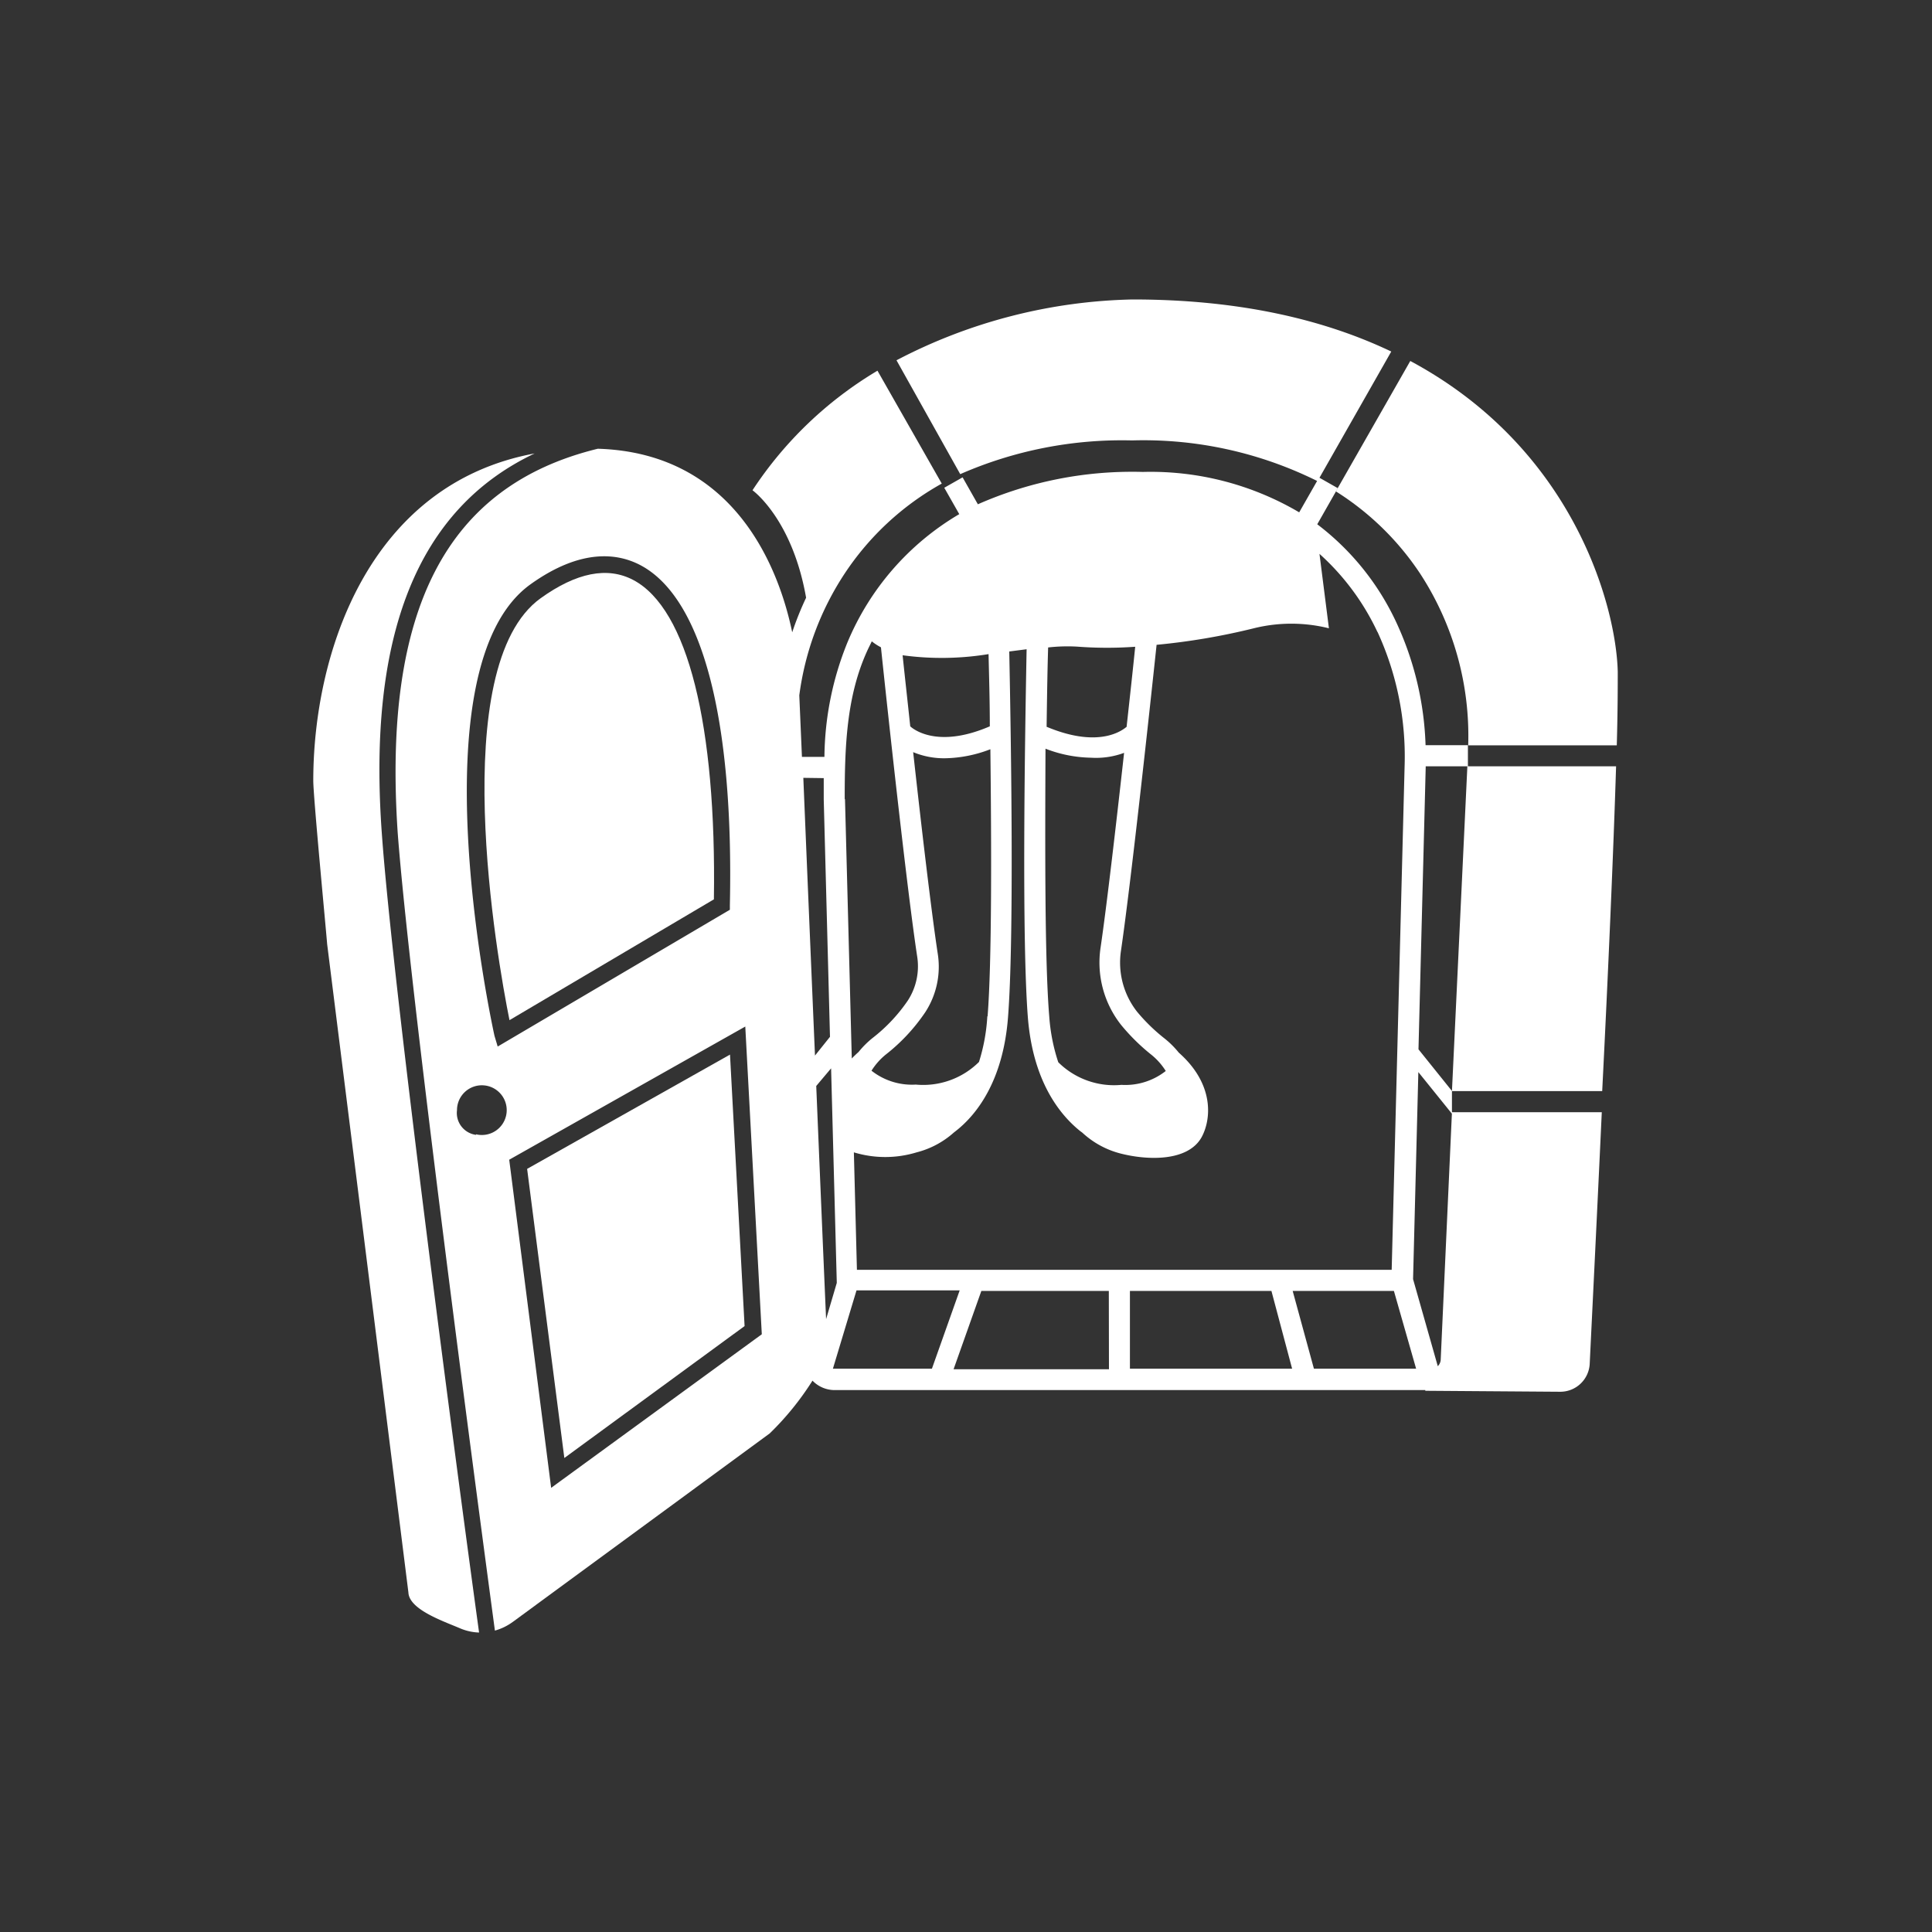 <svg xmlns="http://www.w3.org/2000/svg" xmlns:xlink="http://www.w3.org/1999/xlink" width="100" height="100" viewBox="0 0 100 100"><rect x="0" y="0" width="100" height="100" fill="#333333" stroke="none"/><g transform="translate(50 50) scale(-0.69 0.69) rotate(0) translate(-50 -50)" style="fill:#ffffff"><svg fill="#ffffff" xmlns="http://www.w3.org/2000/svg" data-name="Layer 1" viewBox="0 0 93.89 96" x="0px" y="0px"><title>08</title><polygon points="78.55 62.61 63.94 54.38 62.89 73.93 75.87 83.43 78.55 62.61"></polygon><path d="M80.62,23.51c-2.57-1.84-4.8-2.29-6.66-1.31-3.93,2.07-6,10.46-5.81,23l14.72,8.7C83.76,49.5,87.47,28.43,80.62,23.51Z" transform="translate(-3.05 -2)"></path><path d="M76.51,12.75c-9.94.3-13.07,8.74-14,13.22a22.22,22.22,0,0,0-1-2.49c1-5.7,3.86-7.74,3.86-7.74a27.7,27.7,0,0,0-9-8.61l-4.63,8.13a20.1,20.1,0,0,1,7,6.49A20.83,20.83,0,0,1,62,30.51l-.19,4.43H60.19a22.41,22.41,0,0,0-1.64-8.2,19.34,19.34,0,0,0-8.07-9.28l1.08-1.9-1.32-.75-1.1,1.94a27.5,27.5,0,0,0-11.88-2.33A21.07,21.07,0,0,0,26,17.33l-1.29-2.26A28.11,28.11,0,0,1,38,12.15h.08a29,29,0,0,1,12.33,2.43L55,6.38A38.29,38.29,0,0,0,38,2C30.25,2,24.15,3.47,19.37,5.75l5.17,9.09-1.32.75,1.48,2.6A18.8,18.8,0,0,0,19,25.27a22.66,22.66,0,0,0-2.1,8.83H13.85v1.52H3.18c.19,6.14.58,15.09,1,23.39H15L13.89,35.62h3s0,0,0,.06L17.41,56,15,59,15,60.64l2.42-3,.38,14.91-1.78,6.27a.71.71,0,0,1-.21-.46L15,60.53H4.21c.36,7.78.71,14.81.87,18.13a2.12,2.12,0,0,0,2.14,2l9.7-.07,0-.05H59.45a2.22,2.22,0,0,0,1.6-.68,20.61,20.61,0,0,0,3.08,3.8L82.64,97.24a4,4,0,0,0,1.28.62c1.44-10.72,6.15-46.18,7-57.45C92,24.34,87.44,15.42,76.51,12.75ZM44,53.63a13.39,13.39,0,0,1-.65,3.3,5.7,5.7,0,0,1-4.55,1.63,4.71,4.71,0,0,1-3.19-1,4.76,4.76,0,0,1,1-1.14,14.56,14.56,0,0,0,2.21-2.17,7.25,7.25,0,0,0,1.48-5.6c-.44-3-1.11-8.79-1.69-14A5.81,5.81,0,0,0,41,35a9.43,9.43,0,0,0,3.27-.65C44.3,41.32,44.33,49.69,44,53.63Zm.17-20.85c-4,1.67-5.63.06-5.74,0-.24-2.18-.46-4.18-.62-5.77A28.41,28.41,0,0,0,42,27a12.43,12.43,0,0,1,2.08.06C44.13,28.62,44.16,30.59,44.19,32.78Zm10.39-5.16c-.14,1.36-.34,3.14-.55,5.12h0s-1.72,1.73-5.73,0c0-1.95.06-3.73.09-5.2A20.89,20.89,0,0,0,54.58,27.62Zm-6.12,26c-.31-3.94-.28-12.31-.2-19.23a9.43,9.43,0,0,0,3.27.65,5.8,5.8,0,0,0,2.29-.44c-.59,5.34-1.31,11.49-1.77,14.51a6,6,0,0,0,.9,4.22,13.35,13.35,0,0,0,2.87,3.07,4.76,4.76,0,0,1,1,1.14,4.71,4.71,0,0,1-3.19,1,5.7,5.7,0,0,1-4.55-1.63A13.39,13.39,0,0,1,48.46,53.63Zm11.27,3.75,1.07,1.27c-.27,6.51-.53,12.67-.71,16.79l-.77-2.61Zm2-20.92c-.22,5.33-.53,12.74-.84,20L59.79,55.1,60.24,38q0-.76,0-1.53Zm-3,1.51-.49,18.7q-.22-.23-.49-.47a6.62,6.62,0,0,0-1-1,11.87,11.87,0,0,1-2.55-2.71,4.53,4.53,0,0,1-.67-3.16c.73-4.8,2.1-17.41,2.61-22.27a4,4,0,0,0,.66-.43c.11.24.23.46.34.71C58.61,30.61,58.73,34.24,58.73,38Zm-38.35-12a17.6,17.6,0,0,1,4.18-5.64l-.68,5.36a11.22,11.22,0,0,1,5.41,0,47.78,47.78,0,0,0,7,1.19c.6,5.65,1.86,17.2,2.56,22a5.73,5.73,0,0,1-1.16,4.43,13.09,13.09,0,0,1-2,1.94,6.62,6.62,0,0,0-1,1c-2.57,2.27-2.35,4.81-1.63,6.11,1,1.75,3.9,1.65,5.84,1.15A6.38,6.38,0,0,0,41.62,62l.15-.11c1.52-1.22,3.41-3.64,3.77-8.19.44-5.64.22-19.73.09-26.51l1.25.16c-.14,6.84-.35,20.76.09,26.35.35,4.55,2.24,7,3.77,8.19l.14.11a6.38,6.38,0,0,0,2.67,1.42,7.76,7.76,0,0,0,4.52,0l-.22,8.46H19.34l-.93-36.25A21.47,21.47,0,0,1,20.37,25.92ZM38.19,73.4V79H26.51L28,73.4Zm1.52,0h9.18l2,5.64H39.7Zm-20.53,0h7.29L24.94,79H17.58ZM52.45,79l-2-5.64h7.43L59.58,79l-.13,0Zm27.42,8.58L64.7,76.52l1.19-22.16,17,9.59Zm3.85-31.78L67,45.95v-.34c-.29-13.45,2-22.14,6.45-24.48,1.58-.83,4.23-1.26,7.93,1.4,8.28,6,2.81,31.42,2.57,32.5Zm1.56,6.32a1.79,1.79,0,1,1,1.37-1.74A1.59,1.59,0,0,1,85.28,62.16Z" transform="translate(-3.05 -2)"></path><path d="M81.06,13.09c8.43,4,12.05,13.06,11,27.41-.81,11.29-5.52,46.75-7,57.5a3.81,3.81,0,0,0,1.36-.3c1.21-.52,3.68-1.35,3.73-2.59L96,48.43c.09-1.14,1-10.63,1-11.77C97,27.45,93,15.3,81.06,13.09Z" transform="translate(-3.05 -2)"></path><path d="M17.28,21.76a20.13,20.13,0,0,1,6.08-5.94L18,6.43C6.21,12.75,3.18,24.1,3.06,28.8c0,1,0,2.86.07,5.31h10.7A21.38,21.38,0,0,1,17.28,21.76Z" transform="translate(-3.05 -2)"></path></svg></g></svg>